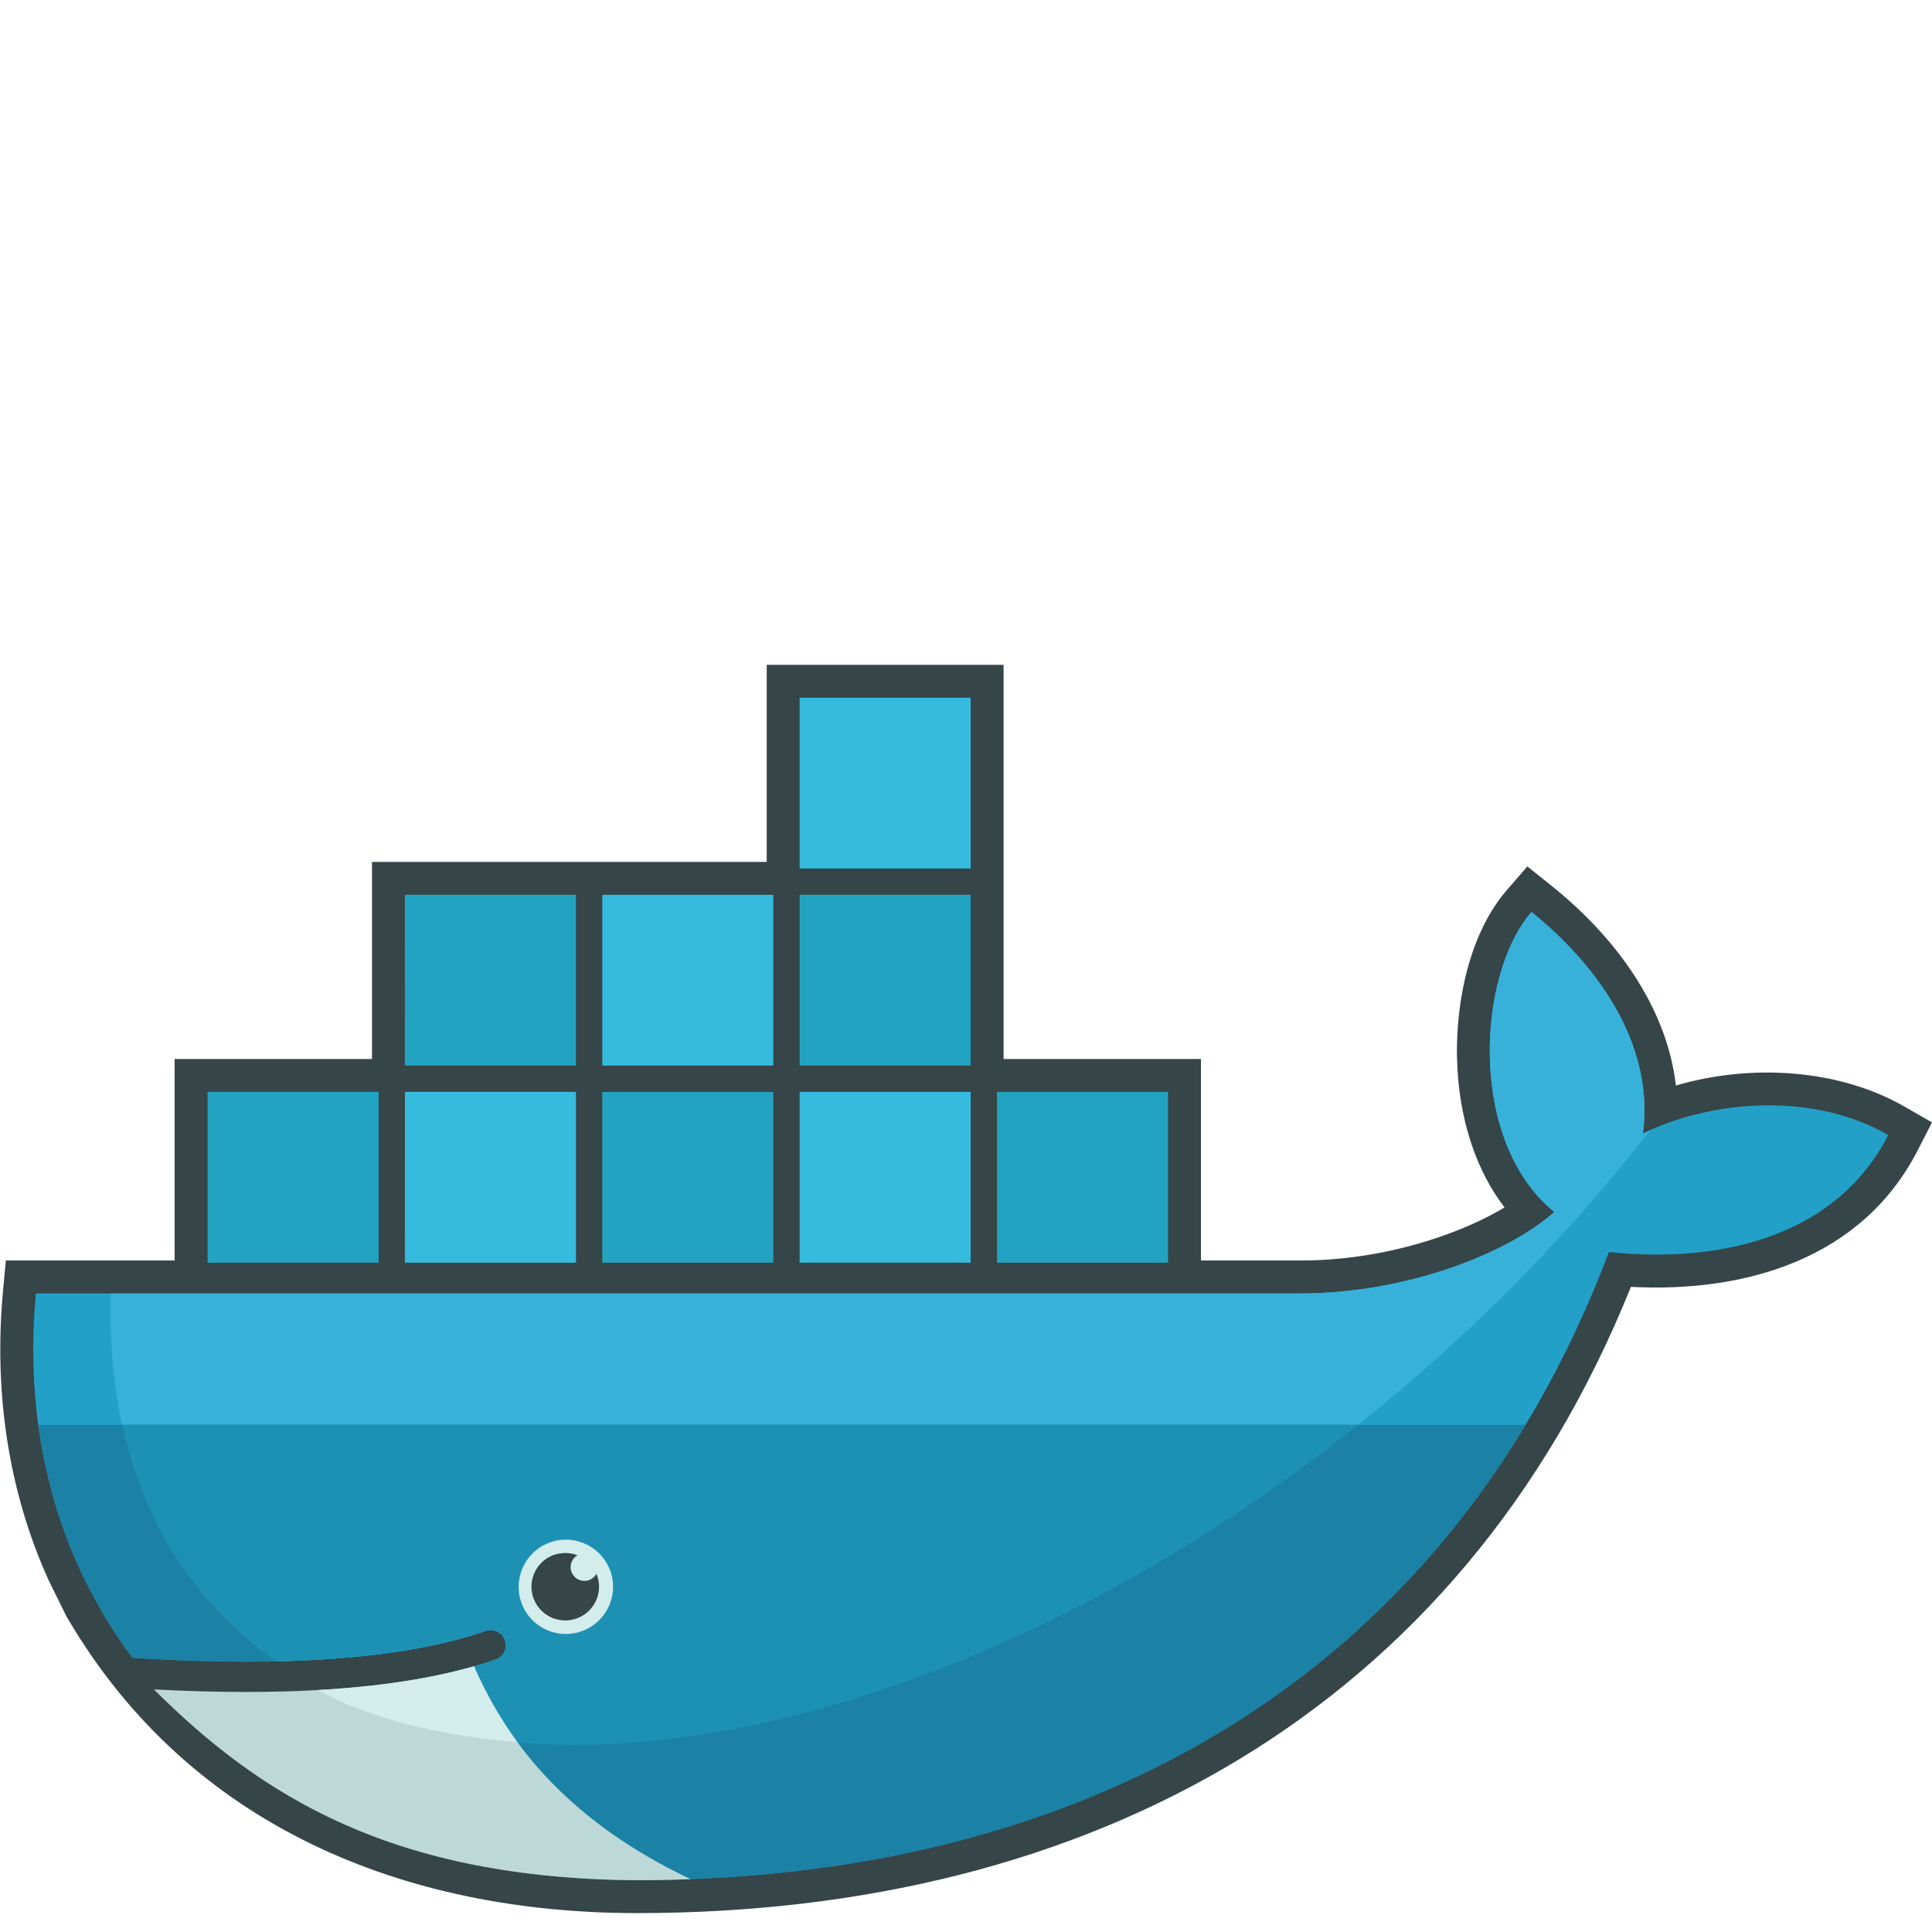 <svg xmlns="http://www.w3.org/2000/svg" xmlns:xlink="http://www.w3.org/1999/xlink" width="500" zoomAndPan="magnify" viewBox="0 0 375 375" height="500" preserveAspectRatio="xMidYMid meet" version="1.0"><path fill="#364548" d="M 194.797 205.551 L 233.102 205.551 L 233.102 244.664 L 252.473 244.664 C 261.426 244.664 270.609 243.074 279.094 240.203 C 283.25 238.797 287.922 236.832 292.031 234.367 C 286.625 227.316 283.859 218.422 283.047 209.641 C 281.938 197.703 284.359 182.164 292.434 172.82 L 296.465 168.172 L 301.262 172.023 C 313.34 181.715 323.508 195.254 325.289 210.699 C 339.832 206.426 356.91 207.441 369.734 214.836 L 375 217.859 L 372.234 223.258 C 361.395 244.398 338.727 250.938 316.555 249.781 C 283.391 332.281 211.184 371.332 123.637 371.332 C 78.41 371.332 36.898 354.449 13.277 314.371 L 12.887 313.715 L 9.438 306.727 C 1.453 289.082 -1.203 269.766 0.594 250.453 L 1.141 244.664 L 33.898 244.664 L 33.898 205.551 L 72.207 205.551 L 72.207 167.297 L 148.82 167.297 L 148.82 129.043 L 194.797 129.043 Z M 194.797 205.551 " fill-opacity="1" fill-rule="nonzero"/><path fill="#22a0c8" d="M 318.898 220.031 C 321.461 200.09 306.527 184.441 297.262 177 C 286.594 189.328 284.922 221.637 301.684 235.242 C 292.344 243.523 272.641 251.047 252.473 251.047 L 6.969 251.047 C 5.016 272.074 8.703 291.438 17.137 308.004 L 19.934 313.105 C 21.699 316.102 23.637 319.004 25.715 321.781 C 35.805 322.438 45.117 322.656 53.633 322.469 C 70.363 322.094 84.016 320.129 94.359 316.539 C 95.922 316.055 97.562 316.93 98.047 318.473 C 98.516 319.957 97.734 321.547 96.281 322.094 C 94.906 322.578 93.469 323.012 91.984 323.434 C 83.844 325.758 75.098 327.32 63.832 328.023 C 64.504 328.039 63.129 328.113 63.129 328.113 C 62.738 328.145 62.27 328.191 61.879 328.207 C 57.441 328.457 52.664 328.504 47.758 328.504 C 42.398 328.504 37.133 328.41 31.23 328.098 L 31.074 328.191 C 51.523 351.16 83.516 364.918 123.605 364.918 C 208.449 364.918 280.422 327.352 312.293 243.027 C 334.898 245.352 356.629 239.578 366.516 220.312 C 350.801 211.277 330.555 214.164 318.898 220.031 Z M 318.898 220.031 " fill-opacity="1" fill-rule="nonzero"/><path fill="#37b1d9" d="M 318.898 220.031 C 321.461 200.09 306.527 184.441 297.262 177 C 286.594 189.328 284.922 221.637 301.684 235.242 C 292.344 243.523 272.641 251.047 252.473 251.047 L 21.496 251.047 C 20.496 283.246 32.465 307.676 53.633 322.469 C 70.363 322.094 84.016 320.129 94.359 316.539 C 95.922 316.055 97.562 316.93 98.047 318.473 C 98.516 319.957 97.734 321.547 96.281 322.094 C 94.906 322.578 93.469 323.012 91.984 323.434 C 83.844 325.758 74.348 327.523 63.082 328.207 C 63.082 328.207 62.816 327.945 62.801 327.945 C 91.672 342.734 133.555 342.688 181.547 324.262 C 235.367 303.605 285.469 264.273 320.414 219.266 C 319.914 219.531 319.398 219.781 318.898 220.031 Z M 318.898 220.031 " fill-opacity="1" fill-rule="nonzero"/><path fill="#1b81a5" d="M 7.422 276.586 C 8.953 287.848 12.246 298.395 17.137 307.988 L 19.934 313.09 C 21.699 316.086 23.637 318.988 25.715 321.766 C 35.805 322.422 45.117 322.641 53.633 322.453 C 70.363 322.078 84.016 320.113 94.359 316.523 C 95.922 316.039 97.562 316.914 98.047 318.457 C 98.516 319.941 97.734 321.531 96.281 322.078 C 94.906 322.562 93.469 322.996 91.984 323.418 C 83.844 325.742 74.395 327.414 63.129 328.098 C 62.738 328.129 62.066 328.129 61.676 328.145 C 57.242 328.395 52.508 328.551 47.602 328.551 C 42.242 328.551 36.773 328.441 30.887 328.145 C 51.336 351.113 83.516 364.934 123.621 364.934 C 196.266 364.934 259.457 337.398 296.137 276.57 L 7.422 276.57 Z M 7.422 276.586 " fill-opacity="1" fill-rule="nonzero"/><path fill="#1d91b4" d="M 23.715 276.586 C 28.059 296.367 38.492 311.891 53.648 322.453 C 70.379 322.078 84.031 320.113 94.375 316.523 C 95.938 316.039 97.578 316.914 98.062 318.457 C 98.531 319.941 97.75 321.531 96.297 322.078 C 94.922 322.562 93.484 322.996 92 323.418 C 83.859 325.742 74.223 327.414 62.941 328.098 C 91.812 342.891 133.57 342.672 181.562 324.262 C 210.605 313.121 238.555 296.539 263.629 276.555 L 23.715 276.555 Z M 23.715 276.586 " fill-opacity="1" fill-rule="nonzero"/><path fill="#23a3c2" d="M 40.289 211.934 L 73.488 211.934 L 73.488 245.086 L 40.289 245.086 Z M 43.055 214.695 L 45.68 214.695 L 45.68 242.324 L 43.055 242.324 Z M 47.977 214.695 L 50.695 214.695 L 50.695 242.324 L 47.977 242.324 Z M 53.008 214.695 L 55.727 214.695 L 55.727 242.324 L 53.008 242.324 Z M 58.035 214.695 L 60.754 214.695 L 60.754 242.324 L 58.035 242.324 Z M 63.066 214.695 L 65.785 214.695 L 65.785 242.324 L 63.066 242.324 Z M 68.098 214.695 L 70.723 214.695 L 70.723 242.324 L 68.098 242.324 Z M 78.598 173.68 L 111.793 173.68 L 111.793 206.832 L 78.582 206.832 Z M 81.359 176.441 L 83.984 176.441 L 83.984 204.07 L 81.359 204.07 Z M 86.281 176.441 L 89 176.441 L 89 204.07 L 86.281 204.07 Z M 91.312 176.441 L 94.031 176.441 L 94.031 204.07 L 91.312 204.07 Z M 96.344 176.441 L 99.062 176.441 L 99.062 204.07 L 96.344 204.07 Z M 101.375 176.441 L 104.094 176.441 L 104.094 204.07 L 101.375 204.07 Z M 106.402 176.441 L 109.027 176.441 L 109.027 204.07 L 106.402 204.07 Z M 106.402 176.441 " fill-opacity="1" fill-rule="nonzero"/><path fill="#34bbde" d="M 78.598 211.934 L 111.793 211.934 L 111.793 245.086 L 78.582 245.086 Z M 81.359 214.695 L 83.984 214.695 L 83.984 242.324 L 81.359 242.324 Z M 86.281 214.695 L 89 214.695 L 89 242.324 L 86.281 242.324 Z M 91.312 214.695 L 94.031 214.695 L 94.031 242.324 L 91.312 242.324 Z M 96.344 214.695 L 99.062 214.695 L 99.062 242.324 L 96.344 242.324 Z M 101.375 214.695 L 104.094 214.695 L 104.094 242.324 L 101.375 242.324 Z M 106.402 214.695 L 109.027 214.695 L 109.027 242.324 L 106.402 242.324 Z M 106.402 214.695 " fill-opacity="1" fill-rule="nonzero"/><path fill="#23a3c2" d="M 116.902 211.934 L 150.102 211.934 L 150.102 245.086 L 116.902 245.086 Z M 119.668 214.695 L 122.293 214.695 L 122.293 242.324 L 119.668 242.324 Z M 124.59 214.695 L 127.309 214.695 L 127.309 242.324 L 124.59 242.324 Z M 129.617 214.695 L 132.336 214.695 L 132.336 242.324 L 129.617 242.324 Z M 134.648 214.695 L 137.367 214.695 L 137.367 242.324 L 134.648 242.324 Z M 139.68 214.695 L 142.414 214.695 L 142.414 242.324 L 139.68 242.324 Z M 144.711 214.695 L 147.336 214.695 L 147.336 242.324 L 144.711 242.324 Z M 144.711 214.695 " fill-opacity="1" fill-rule="nonzero"/><path fill="#34bbde" d="M 116.902 173.68 L 150.102 173.68 L 150.102 206.832 L 116.902 206.832 Z M 119.668 176.441 L 122.293 176.441 L 122.293 204.07 L 119.668 204.07 Z M 124.59 176.441 L 127.309 176.441 L 127.309 204.07 L 124.59 204.07 Z M 129.617 176.441 L 132.336 176.441 L 132.336 204.07 L 129.617 204.07 Z M 134.648 176.441 L 137.367 176.441 L 137.367 204.07 L 134.648 204.07 Z M 139.68 176.441 L 142.414 176.441 L 142.414 204.07 L 139.68 204.07 Z M 144.711 176.441 L 147.336 176.441 L 147.336 204.07 L 144.711 204.07 Z M 155.207 211.934 L 188.406 211.934 L 188.406 245.086 L 155.207 245.086 Z M 157.973 214.695 L 160.598 214.695 L 160.598 242.324 L 157.973 242.324 Z M 162.895 214.695 L 165.613 214.695 L 165.613 242.324 L 162.895 242.324 Z M 167.926 214.695 L 170.645 214.695 L 170.645 242.324 L 167.926 242.324 Z M 172.957 214.695 L 175.672 214.695 L 175.672 242.324 L 172.957 242.324 Z M 177.984 214.695 L 180.703 214.695 L 180.703 242.324 L 177.984 242.324 Z M 183.016 214.695 L 185.641 214.695 L 185.641 242.324 L 183.016 242.324 Z M 183.016 214.695 " fill-opacity="1" fill-rule="nonzero"/><path fill="#23a3c2" d="M 155.207 173.68 L 188.406 173.68 L 188.406 206.832 L 155.207 206.832 Z M 157.973 176.441 L 160.598 176.441 L 160.598 204.07 L 157.973 204.07 Z M 162.895 176.441 L 165.613 176.441 L 165.613 204.07 L 162.895 204.07 Z M 167.926 176.441 L 170.645 176.441 L 170.645 204.07 L 167.926 204.07 Z M 172.957 176.441 L 175.672 176.441 L 175.672 204.07 L 172.957 204.07 Z M 177.984 176.441 L 180.703 176.441 L 180.703 204.07 L 177.984 204.07 Z M 183.016 176.441 L 185.641 176.441 L 185.641 204.07 L 183.016 204.07 Z M 183.016 176.441 " fill-opacity="1" fill-rule="nonzero"/><path fill="#34bbde" d="M 155.207 135.426 L 188.406 135.426 L 188.406 168.578 L 155.207 168.578 Z M 157.973 138.188 L 160.598 138.188 L 160.598 165.816 L 157.973 165.816 Z M 162.895 138.188 L 165.613 138.188 L 165.613 165.816 L 162.895 165.816 Z M 167.926 138.188 L 170.645 138.188 L 170.645 165.816 L 167.926 165.816 Z M 172.957 138.188 L 175.672 138.188 L 175.672 165.816 L 172.957 165.816 Z M 177.984 138.188 L 180.703 138.188 L 180.703 165.816 L 177.984 165.816 Z M 183.016 138.188 L 185.641 138.188 L 185.641 165.816 L 183.016 165.816 Z M 183.016 138.188 " fill-opacity="1" fill-rule="nonzero"/><path fill="#23a3c2" d="M 193.516 211.934 L 226.711 211.934 L 226.711 245.086 L 193.516 245.086 Z M 196.281 214.695 L 198.902 214.695 L 198.902 242.324 L 196.281 242.324 Z M 201.199 214.695 L 203.918 214.695 L 203.918 242.324 L 201.199 242.324 Z M 206.23 214.695 L 208.949 214.695 L 208.949 242.324 L 206.23 242.324 Z M 211.262 214.695 L 213.98 214.695 L 213.98 242.324 L 211.262 242.324 Z M 216.293 214.695 L 219.012 214.695 L 219.012 242.324 L 216.293 242.324 Z M 221.324 214.695 L 223.945 214.695 L 223.945 242.324 L 221.324 242.324 Z M 221.324 214.695 " fill-opacity="1" fill-rule="nonzero"/><path fill="#d3ecec" d="M 109.715 298.848 C 114.777 298.785 118.934 302.824 118.996 307.879 C 119.059 312.934 115.012 317.086 109.949 317.148 C 109.871 317.148 109.777 317.148 109.699 317.148 C 104.637 317.086 100.594 312.934 100.672 307.879 C 100.75 302.902 104.746 298.91 109.715 298.848 Z M 109.715 298.848 " fill-opacity="1" fill-rule="nonzero"/><path fill="#364548" d="M 109.715 301.438 C 110.559 301.438 111.355 301.594 112.09 301.875 C 110.809 302.621 110.371 304.246 111.121 305.523 C 111.605 306.352 112.48 306.852 113.434 306.852 C 114.449 306.852 115.324 306.289 115.777 305.461 C 117.168 308.801 115.574 312.641 112.23 314.027 C 108.887 315.414 105.043 313.824 103.656 310.484 C 102.266 307.148 103.859 303.309 107.199 301.922 C 107.996 301.609 108.855 301.438 109.715 301.438 Z M 109.715 301.438 " fill-opacity="1" fill-rule="nonzero"/><path fill="#bdd9d7" d="M 134.055 364.746 C 111.371 353.996 98.922 339.379 92 323.434 C 83.578 325.836 73.441 327.367 61.676 328.039 C 57.242 328.285 52.586 328.41 47.695 328.41 C 42.055 328.41 36.102 328.238 29.871 327.914 C 50.68 348.676 76.27 364.652 123.652 364.949 C 127.137 364.949 130.602 364.887 134.055 364.746 Z M 134.055 364.746 " fill-opacity="1" fill-rule="nonzero"/><path fill="#d3ecec" d="M 100.422 338.164 C 97.281 333.902 94.234 328.566 92 323.434 C 83.578 325.836 73.441 327.383 61.676 328.039 C 69.77 332.422 81.328 336.477 100.422 338.164 Z M 100.422 338.164 " fill-opacity="1" fill-rule="nonzero"/></svg>